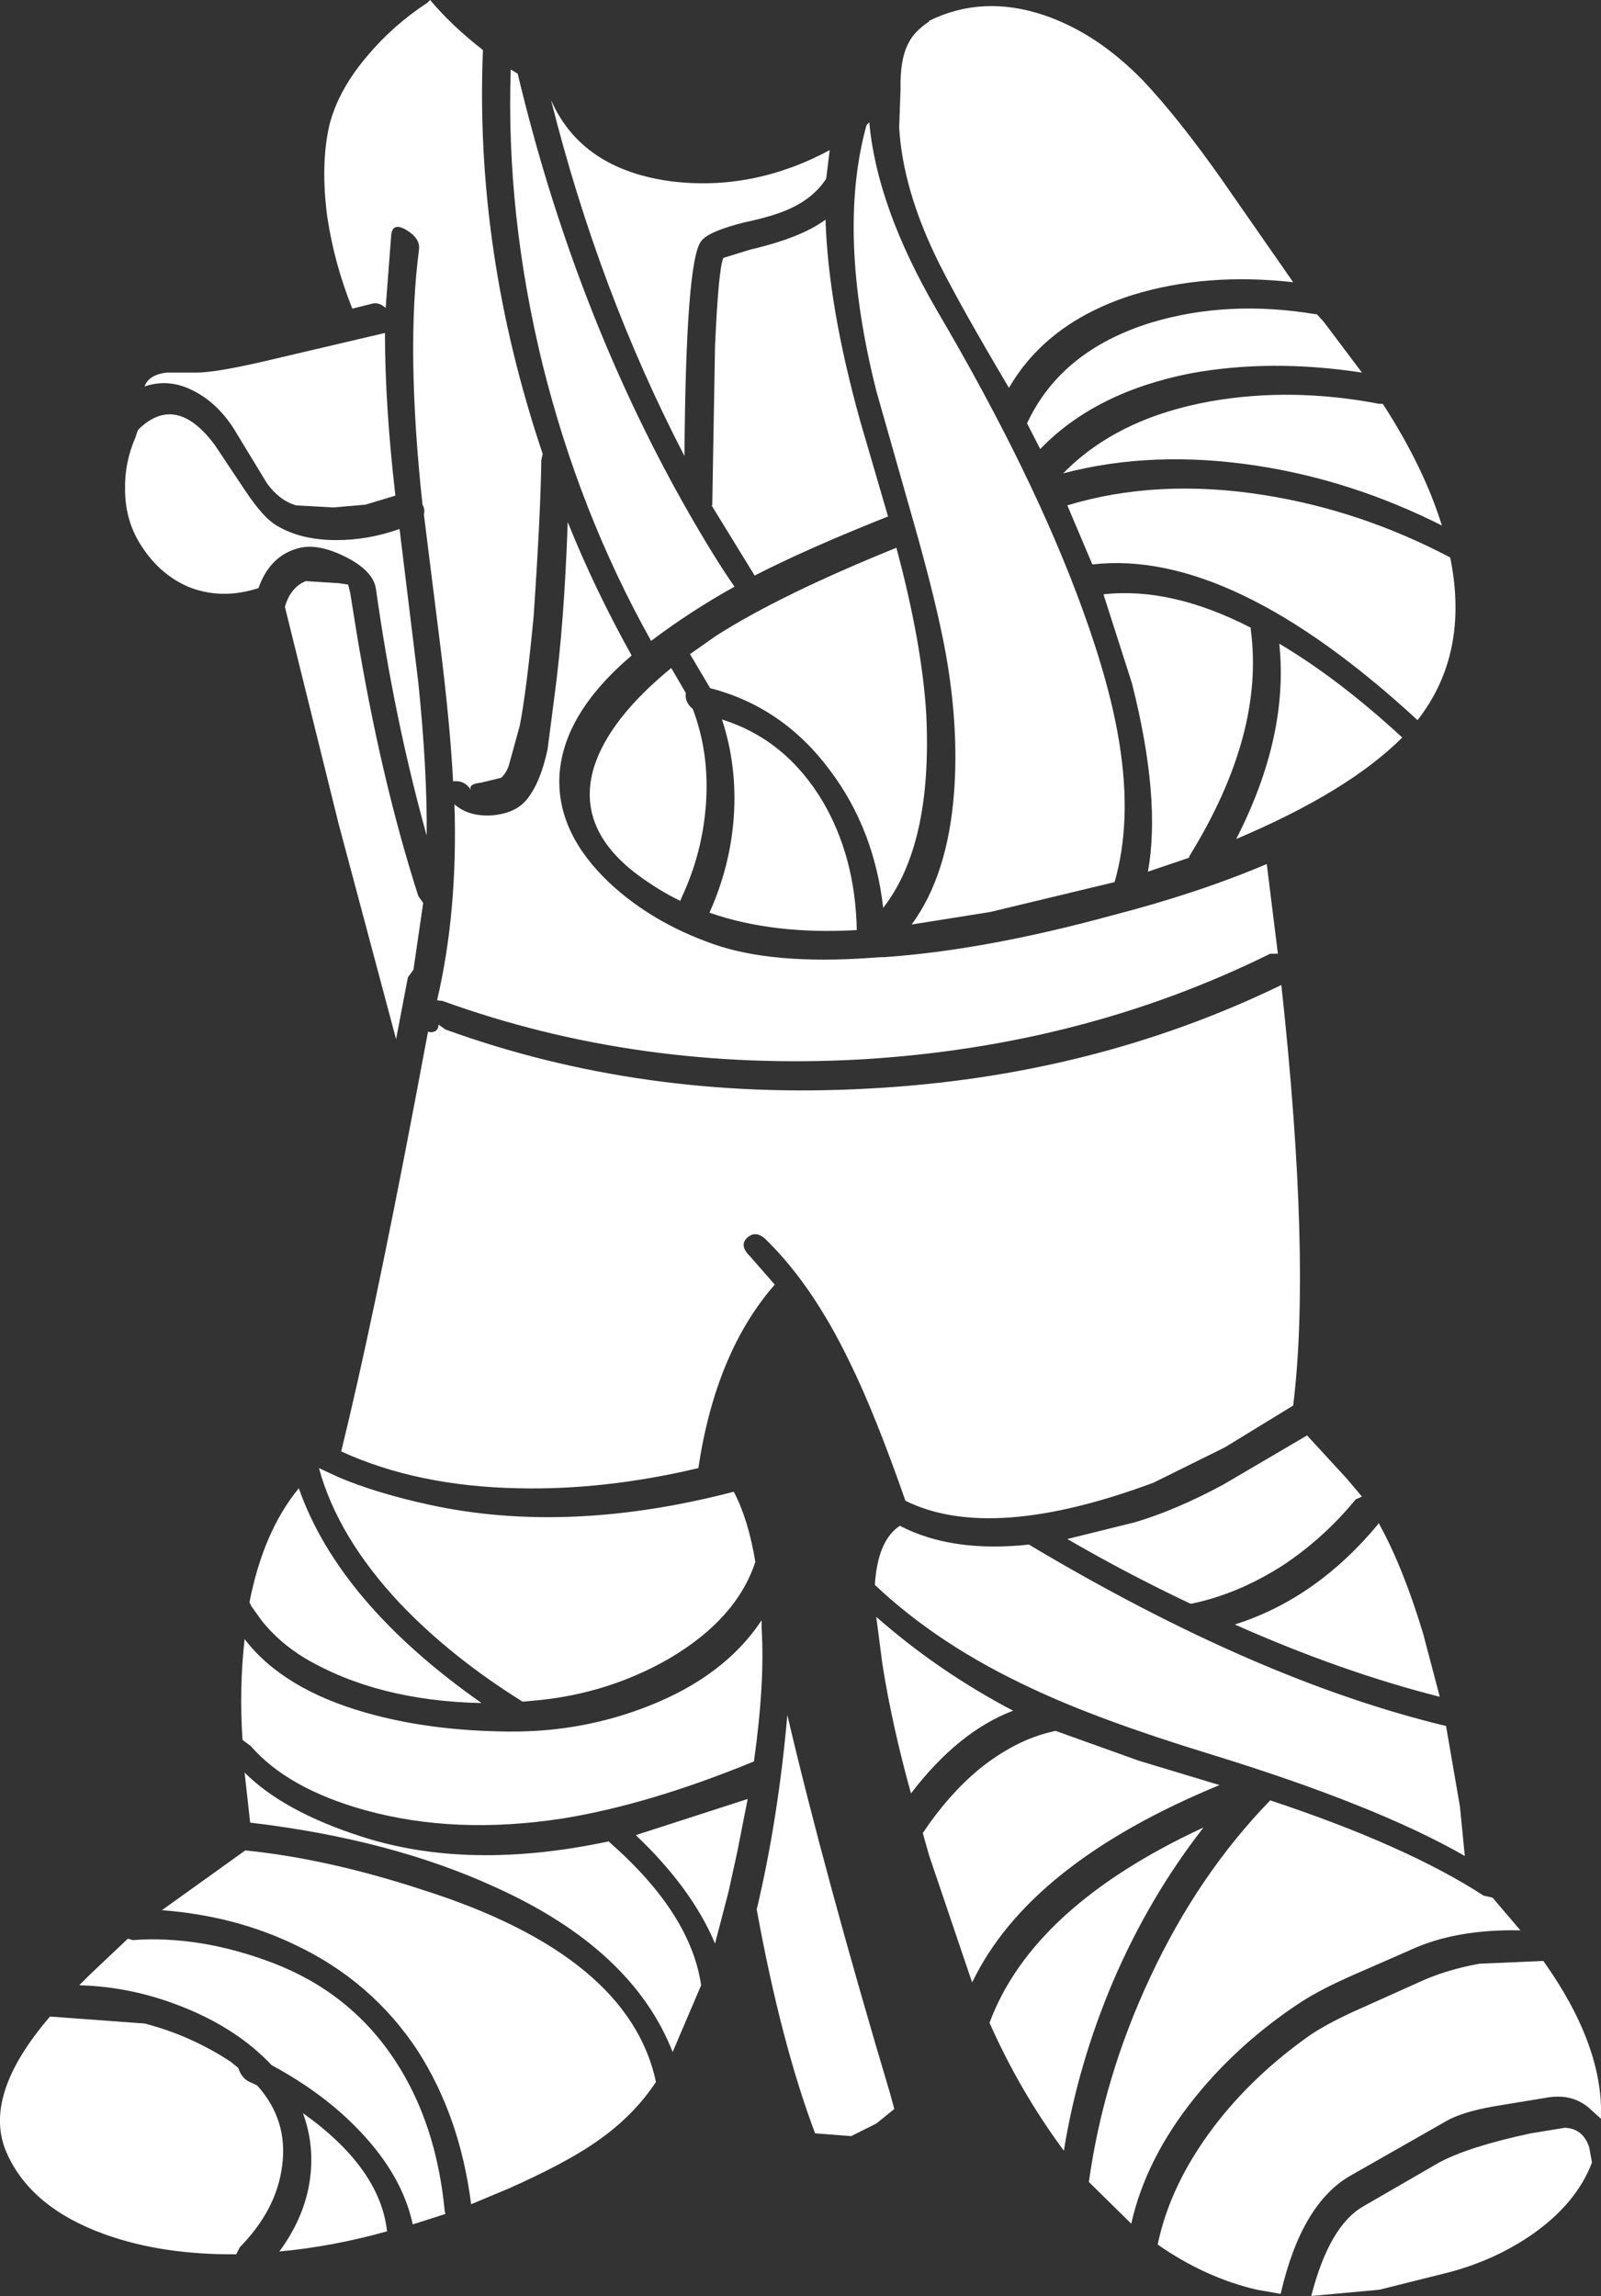 <?xml version="1.0" encoding="UTF-8" standalone="no"?>
<svg xmlns:ffdec="https://www.free-decompiler.com/flash" xmlns:xlink="http://www.w3.org/1999/xlink" ffdec:objectType="shape" height="165.15px" width="115.2px" xmlns="http://www.w3.org/2000/svg">
  <rect width="100%" height="100%" fill="#333333" stroke="none"/>
  <g transform="matrix(1.0, 0.0, 0.0, 1.0, 42.55, 48.0)">
    <path d="M39.7 -42.2 Q42.25 -39.5 45.35 -35.1 L50.5 -27.7 Q44.25 -28.4 39.0 -26.8 32.8 -24.85 30.05 -20.1 26.55 -26.0 25.0 -29.1 22.4 -34.35 22.15 -38.85 L22.25 -41.6 Q22.2 -43.8 22.85 -44.95 23.25 -45.75 24.3 -46.45 L24.3 -46.5 Q28.15 -48.4 32.6 -46.9 36.4 -45.6 39.7 -42.2 M20.0 -39.2 Q20.55 -33.1 24.85 -25.7 31.85 -13.8 35.35 -4.15 37.35 1.35 38.0 5.5 38.9 11.1 37.65 15.45 L28.7 17.6 23.05 18.5 Q25.65 14.95 26.1 9.0 26.45 4.3 25.5 -1.0 24.85 -4.6 23.2 -10.4 L20.5 -19.9 Q17.65 -31.25 19.8 -39.0 L20.0 -39.2 M16.85 -32.2 Q17.05 -25.95 19.35 -17.7 L21.35 -10.85 Q15.55 -8.55 11.75 -6.6 L8.65 -11.65 8.7 -11.65 8.9 -23.1 Q9.15 -28.7 9.5 -29.45 L11.45 -30.05 Q15.1 -30.9 16.85 -32.2 M17.15 -37.2 L16.9 -35.15 Q16.0 -33.75 14.2 -32.95 13.1 -32.45 11.0 -32.0 8.4 -31.35 7.9 -30.65 6.8 -29.25 6.7 -15.2 0.55 -27.05 -2.9 -40.8 -0.7 -35.8 5.8 -34.95 11.65 -34.25 17.15 -37.2 M8.95 -2.25 Q13.55 -5.2 21.95 -8.6 23.8 -1.7 24.1 3.4 24.55 12.75 21.0 17.3 20.35 11.65 17.2 7.45 13.8 2.85 8.55 1.5 L7.1 -0.95 8.95 -2.25 M10.3 -5.8 Q7.15 -4.05 4.3 -1.9 -0.85 -11.1 -3.5 -21.75 -6.15 -32.55 -5.8 -43.0 L-5.3 -42.7 Q-1.25 -25.75 6.7 -11.65 8.8 -7.95 10.3 -5.8 M34.25 -11.65 Q40.7 -13.6 48.35 -12.4 55.35 -11.3 61.8 -7.9 63.2 -1.0 59.45 3.8 46.05 -8.55 36.05 -7.4 L34.25 -11.65 M31.35 -17.55 Q33.8 -22.8 40.3 -24.8 45.8 -26.45 52.1 -25.4 L52.2 -25.4 52.7 -24.85 55.45 -21.2 Q48.9 -22.2 43.15 -21.15 36.25 -19.8 32.3 -15.7 L31.35 -17.55 M47.45 -2.7 Q48.45 4.8 43.05 13.55 L43.0 13.7 40.05 14.7 Q41.0 9.45 38.9 1.15 L36.85 -5.25 Q41.7 -5.8 47.45 -2.85 L47.45 -2.7 M56.7 -18.95 L56.95 -18.95 Q59.9 -14.4 61.2 -10.2 54.75 -13.45 47.9 -14.5 40.4 -15.65 33.95 -13.95 37.85 -17.95 44.65 -19.15 50.45 -20.15 56.7 -18.95 M46.4 12.35 Q50.2 4.95 49.5 -1.7 53.8 0.85 58.35 5.05 54.45 8.95 46.4 12.35 M48.85 20.6 Q35.4 27.25 19.45 28.2 3.4 29.1 -10.7 24.0 L-11.1 23.95 Q-9.6 17.55 -9.85 9.85 -8.85 10.75 -7.15 10.65 -5.4 10.5 -4.6 9.45 -3.65 8.25 -3.15 5.9 L-2.65 2.05 Q-1.95 -3.15 -1.7 -10.45 0.25 -5.6 2.9 -0.85 -2.1 3.4 -2.3 7.9 -2.45 11.95 1.3 15.5 4.35 18.35 8.75 19.9 13.0 21.4 20.1 20.9 L20.8 20.85 21.05 20.85 Q28.3 20.35 37.45 17.85 43.65 16.25 48.6 14.15 L49.4 20.6 48.85 20.6 M7.3 3.0 Q8.5 6.15 8.25 9.8 8.0 13.35 6.5 16.55 L6.4 16.8 Q4.85 16.05 3.3 14.9 -1.15 11.55 0.2 7.15 1.3 3.7 5.75 0.05 L6.8 1.85 Q6.7 2.5 7.3 3.0 M8.5 17.65 Q10.0 14.3 10.25 10.75 10.5 7.1 9.4 3.75 14.0 5.2 16.65 9.65 19.0 13.65 19.1 18.9 13.1 19.25 8.5 17.65 M11.25 41.0 Q10.6 41.55 11.4 42.35 L13.2 44.4 Q8.95 49.25 7.7 57.6 0.95 59.2 -5.3 59.05 -12.55 58.9 -18.0 56.4 -15.75 47.25 -12.75 31.5 L-11.75 26.2 -11.6 26.25 Q-11.0 26.25 -11.0 25.7 L-10.5 26.05 Q3.7 31.2 19.95 30.3 36.05 29.45 49.65 22.85 51.8 42.65 50.5 53.1 L45.6 56.1 40.45 58.65 Q28.75 63.0 22.6 59.95 20.4 53.65 18.6 50.0 15.95 44.5 12.65 41.25 11.9 40.45 11.25 41.0 M39.1 61.5 Q42.0 60.65 45.45 58.8 L51.5 55.25 54.35 58.35 55.45 59.65 55.0 59.85 Q52.7 62.65 49.75 64.6 46.55 66.65 43.2 67.35 L43.1 67.35 Q38.55 65.2 34.25 62.7 L39.1 61.5 M22.2 61.75 Q25.95 63.7 31.5 63.1 L31.65 63.2 Q47.95 72.9 61.5 76.15 L62.5 81.95 62.85 85.5 Q56.5 81.85 44.45 78.15 36.45 75.7 31.7 73.45 25.0 70.35 20.4 66.0 20.6 62.8 22.2 61.75 M20.5 68.3 Q25.0 72.25 30.35 75.05 26.4 76.55 23.0 81.0 21.65 76.15 20.95 71.75 L20.5 68.3 M12.25 69.1 Q12.5 73.0 11.7 78.7 4.15 81.8 -2.05 82.8 -9.8 84.0 -16.3 82.2 -21.85 80.65 -24.5 77.6 L-25.1 77.15 Q-25.35 73.5 -24.95 69.9 -22.2 73.5 -16.2 75.2 -11.65 76.5 -5.95 76.55 -0.65 76.6 4.15 74.7 9.6 72.55 12.25 68.55 L12.25 69.1 M11.8 64.35 Q10.45 68.45 5.6 71.3 1.25 73.8 -3.85 74.3 L-4.95 74.4 Q-10.15 71.15 -13.8 67.3 -18.25 62.55 -19.6 57.6 L-18.2 58.25 Q-15.5 59.4 -11.6 60.25 -1.65 62.4 10.25 59.3 11.3 61.3 11.8 64.35 M14.1 75.35 Q16.8 86.85 21.5 102.6 L21.8 103.7 20.5 104.75 18.7 105.65 16.1 105.45 Q13.65 98.95 11.9 89.35 13.45 82.8 14.1 75.4 L14.1 75.35 M10.5 85.2 L9.9 87.95 9.8 88.35 8.9 91.8 Q7.25 87.85 3.2 84.0 L11.25 81.4 10.5 85.2 M1.35 84.55 Q7.15 89.65 7.9 94.8 L5.85 99.6 Q2.95 92.2 -6.9 87.75 -14.4 84.3 -24.55 83.1 L-24.95 79.5 Q-22.15 82.3 -16.55 84.1 -8.85 86.6 1.25 84.45 L1.35 84.55 M23.85 83.85 Q25.65 81.15 27.85 79.3 30.5 77.15 33.2 76.55 L33.4 76.5 39.4 78.65 45.2 80.4 Q31.5 86.05 27.4 94.6 L24.3 85.45 23.85 83.85 M56.65 61.55 Q58.4 64.7 59.85 69.5 L61.05 74.05 Q53.95 72.25 46.3 68.85 52.15 67.0 56.6 61.65 L56.65 61.55 M51.0 96.05 Q46.6 98.95 43.45 102.85 39.9 107.25 38.85 111.95 L35.8 108.95 Q36.85 101.4 40.2 94.25 43.65 86.85 48.85 81.5 58.65 84.75 64.2 88.35 L64.85 88.5 66.85 90.85 Q62.15 90.75 58.85 92.3 L54.85 94.05 Q52.45 95.1 51.0 96.05 M55.5 96.4 L59.4 94.65 Q61.4 93.7 63.9 93.25 L68.5 93.05 Q72.85 99.15 72.65 104.4 L71.7 103.55 Q70.45 102.55 68.65 102.9 L65.0 103.5 Q62.7 103.9 61.55 104.55 L54.7 108.45 Q51.1 110.45 49.6 117.0 L47.9 116.7 Q44.2 115.85 40.75 113.45 41.65 109.1 44.85 104.9 47.65 101.25 51.7 98.4 53.1 97.45 55.5 96.4 M44.05 83.45 Q40.15 88.45 37.55 94.5 35.0 100.5 34.0 106.7 30.85 102.45 28.65 97.5 31.75 89.15 44.05 83.45 M72.0 107.55 Q70.9 110.45 67.8 112.65 65.1 114.55 61.7 115.45 L56.7 116.7 51.8 117.15 Q53.1 112.1 55.55 110.7 L61.0 107.55 Q63.15 106.4 67.6 105.45 L70.05 105.05 Q71.35 105.1 71.8 106.45 L72.0 107.55 M0.0 106.3 Q-2.1 107.7 -5.9 109.4 L-8.65 110.55 Q-9.45 104.25 -12.5 99.5 -15.8 94.5 -21.3 91.9 -25.65 89.8 -30.9 89.4 L-24.9 85.1 Q-18.95 85.7 -12.1 87.95 2.7 92.65 4.65 101.75 2.95 104.35 0.0 106.3 M-11.8 -47.8 L-11.6 -48.0 Q-10.05 -46.15 -7.8 -44.4 -8.4 -29.9 -3.5 -15.35 L-3.6 -14.9 Q-3.65 -11.05 -4.15 -3.7 -4.65 1.6 -5.15 4.2 L-5.95 7.1 Q-6.15 7.65 -6.5 7.95 L-7.95 8.3 Q-8.9 8.4 -8.65 8.85 -9.1 8.1 -9.95 8.2 -10.15 4.25 -10.85 -1.4 L-12.05 -11.0 Q-11.95 -11.35 -12.15 -11.7 -13.35 -22.85 -12.4 -30.05 -12.3 -30.85 -13.3 -31.45 -14.3 -32.05 -14.4 -31.1 L-14.8 -25.85 Q-15.3 -26.3 -15.8 -26.15 L-17.2 -25.8 Q-18.5 -29.05 -19.0 -32.4 -19.5 -36.15 -18.85 -39.0 -18.2 -41.55 -16.1 -44.0 -14.25 -46.2 -11.8 -47.8 M-24.9 -12.7 Q-23.6 -10.75 -22.65 -10.2 -20.9 -9.15 -18.35 -9.15 -16.05 -9.15 -13.8 -9.95 L-12.45 1.1 Q-11.8 7.4 -11.85 12.1 -14.2 3.65 -15.5 -5.65 -15.7 -6.95 -17.7 -7.95 -19.6 -8.9 -20.95 -8.6 -23.1 -8.1 -23.95 -5.7 -26.55 -4.85 -28.9 -5.75 -31.2 -6.7 -32.6 -9.1 -33.55 -10.75 -33.55 -12.8 -33.6 -14.7 -32.8 -16.55 L-32.65 -17.0 -32.6 -17.1 Q-29.9 -19.75 -27.1 -16.0 L-24.9 -12.7 M-28.65 -19.9 Q-30.4 -20.8 -32.15 -20.2 -31.85 -21.05 -30.55 -21.2 L-28.4 -21.2 Q-27.1 -21.2 -23.8 -21.95 L-14.85 -24.05 Q-14.85 -18.85 -14.1 -12.35 L-16.25 -11.7 -18.55 -11.5 -21.25 -11.65 Q-22.45 -12.0 -23.35 -13.25 L-25.75 -17.2 Q-26.95 -19.05 -28.65 -19.9 M-20.55 -6.2 L-18.15 -6.05 -17.5 -5.95 -17.35 -5.35 -16.9 -2.55 Q-15.15 8.05 -12.45 16.45 L-12.1 16.95 -12.8 21.75 -13.2 22.3 -14.05 26.75 -18.2 11.2 -22.05 -4.35 Q-21.65 -5.75 -20.55 -6.2 M-21.05 59.05 Q-18.15 67.3 -7.9 74.5 -15.4 74.35 -20.65 71.25 -22.45 70.15 -23.7 68.6 L-24.45 67.55 -24.6 67.25 Q-23.6 62.15 -21.05 59.05 M-36.1 94.05 L-33.35 91.45 -33.0 91.55 Q-28.15 91.2 -22.9 93.2 -17.3 95.35 -14.1 100.25 -11.15 104.75 -10.55 111.05 L-10.5 111.25 -12.85 112.0 Q-13.6 108.5 -16.65 105.3 -19.2 102.6 -23.0 100.55 -25.45 97.95 -29.3 96.4 -33.0 94.9 -36.85 94.8 L-36.1 94.05 M-32.15 97.55 Q-28.85 98.4 -25.95 100.3 L-25.4 100.75 Q-25.2 101.4 -24.7 101.7 L-24.05 102.0 Q-21.8 104.5 -22.25 107.8 -22.65 110.95 -25.3 113.65 L-25.55 114.15 Q-30.9 114.2 -35.05 112.7 -40.3 110.8 -42.05 106.9 -43.9 102.8 -38.95 97.05 L-32.15 97.55 M-20.3 109.1 Q-19.85 106.45 -20.75 104.0 -15.2 107.95 -14.7 112.5 -18.65 113.6 -22.45 113.95 -20.75 111.65 -20.3 109.1" fill="#ffffff" fill-rule="evenodd" stroke="none"/>
  </g>
</svg>
